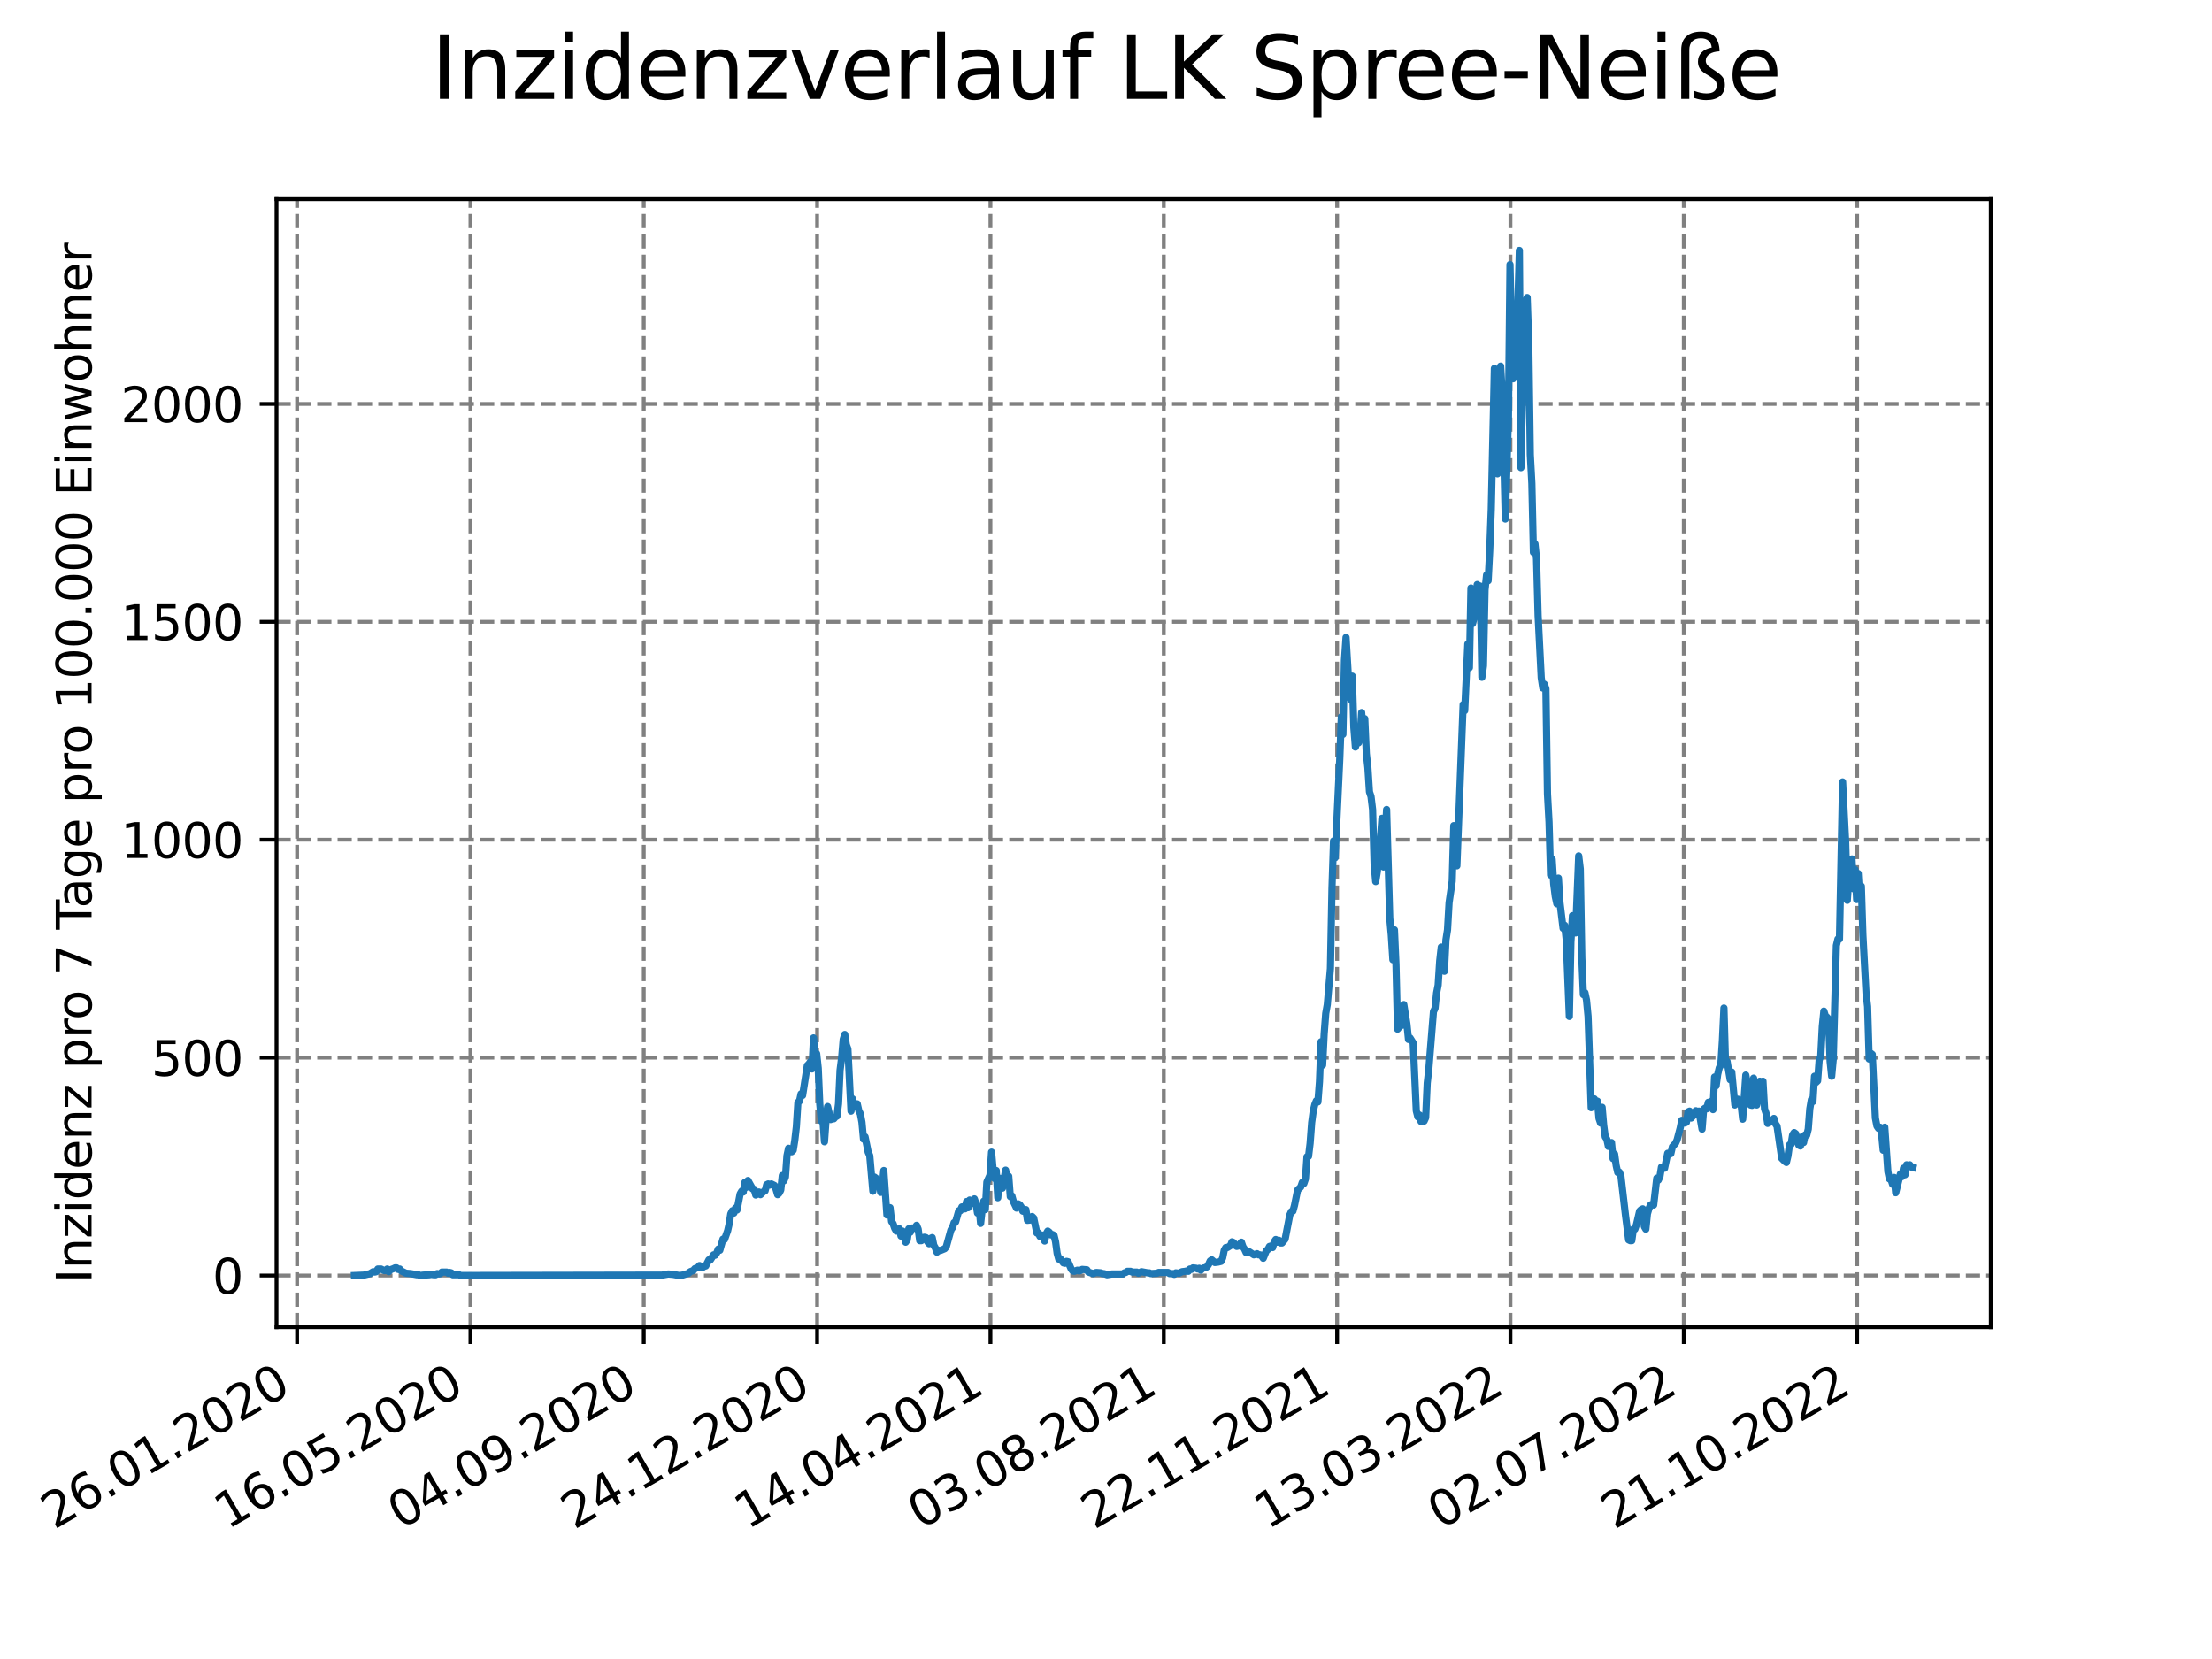 <?xml version="1.0" encoding="utf-8" standalone="no"?>
<!DOCTYPE svg PUBLIC "-//W3C//DTD SVG 1.1//EN"
  "http://www.w3.org/Graphics/SVG/1.1/DTD/svg11.dtd">
<svg xmlns:xlink="http://www.w3.org/1999/xlink" width="460.8pt" height="345.6pt" viewBox="0 0 460.8 345.6" xmlns="http://www.w3.org/2000/svg" version="1.1">
 <defs>
  <style type="text/css">*{stroke-linejoin: round; stroke-linecap: butt}</style>
 </defs>
 <g id="figure_1">
  <g id="patch_1">
   <path d="M 0 345.6 
L 460.8 345.6 
L 460.8 0 
L 0 0 
z
" style="fill: #ffffff"/>
  </g>
  <g id="axes_1">
   <g id="patch_2">
    <path d="M 57.6 276.48 
L 414.72 276.48 
L 414.72 41.472 
L 57.6 41.472 
z
" style="fill: #ffffff"/>
   </g>
   <g id="matplotlib.axis_1">
    <g id="xtick_1">
     <g id="line2d_1">
      <path d="M 61.891 276.48 
L 61.891 41.472 
" clip-path="url(#p3d3ff6c752)" style="fill: none; stroke-dasharray: 2.96,1.28; stroke-dashoffset: 0; stroke: #808080; stroke-width: 0.8"/>
     </g>
     <g id="line2d_2">
      <defs>
       <path id="m576cde1f2c" d="M 0 0 
L 0 3.5 
" style="stroke: #000000; stroke-width: 0.8"/>
      </defs>
      <g>
       <use xlink:href="#m576cde1f2c" x="61.891" y="276.48" style="stroke: #000000; stroke-width: 0.8"/>
      </g>
     </g>
     <g id="text_1">
      <!-- 26.01.2020 -->
      <g transform="translate(11.266 318.689) rotate(-30) scale(0.1 -0.1)">
       <defs>
        <path id="DejaVuSans-32" d="M 1228 531 
L 3431 531 
L 3431 0 
L 469 0 
L 469 531 
Q 828 903 1448 1529 
Q 2069 2156 2228 2338 
Q 2531 2678 2651 2914 
Q 2772 3150 2772 3378 
Q 2772 3750 2511 3984 
Q 2250 4219 1831 4219 
Q 1534 4219 1204 4116 
Q 875 4013 500 3803 
L 500 4441 
Q 881 4594 1212 4672 
Q 1544 4750 1819 4750 
Q 2544 4750 2975 4387 
Q 3406 4025 3406 3419 
Q 3406 3131 3298 2873 
Q 3191 2616 2906 2266 
Q 2828 2175 2409 1742 
Q 1991 1309 1228 531 
z
" transform="scale(0.016)"/>
        <path id="DejaVuSans-36" d="M 2113 2584 
Q 1688 2584 1439 2293 
Q 1191 2003 1191 1497 
Q 1191 994 1439 701 
Q 1688 409 2113 409 
Q 2538 409 2786 701 
Q 3034 994 3034 1497 
Q 3034 2003 2786 2293 
Q 2538 2584 2113 2584 
z
M 3366 4563 
L 3366 3988 
Q 3128 4100 2886 4159 
Q 2644 4219 2406 4219 
Q 1781 4219 1451 3797 
Q 1122 3375 1075 2522 
Q 1259 2794 1537 2939 
Q 1816 3084 2150 3084 
Q 2853 3084 3261 2657 
Q 3669 2231 3669 1497 
Q 3669 778 3244 343 
Q 2819 -91 2113 -91 
Q 1303 -91 875 529 
Q 447 1150 447 2328 
Q 447 3434 972 4092 
Q 1497 4750 2381 4750 
Q 2619 4750 2861 4703 
Q 3103 4656 3366 4563 
z
" transform="scale(0.016)"/>
        <path id="DejaVuSans-2e" d="M 684 794 
L 1344 794 
L 1344 0 
L 684 0 
L 684 794 
z
" transform="scale(0.016)"/>
        <path id="DejaVuSans-30" d="M 2034 4250 
Q 1547 4250 1301 3770 
Q 1056 3291 1056 2328 
Q 1056 1369 1301 889 
Q 1547 409 2034 409 
Q 2525 409 2770 889 
Q 3016 1369 3016 2328 
Q 3016 3291 2770 3770 
Q 2525 4250 2034 4250 
z
M 2034 4750 
Q 2819 4750 3233 4129 
Q 3647 3509 3647 2328 
Q 3647 1150 3233 529 
Q 2819 -91 2034 -91 
Q 1250 -91 836 529 
Q 422 1150 422 2328 
Q 422 3509 836 4129 
Q 1250 4750 2034 4750 
z
" transform="scale(0.016)"/>
        <path id="DejaVuSans-31" d="M 794 531 
L 1825 531 
L 1825 4091 
L 703 3866 
L 703 4441 
L 1819 4666 
L 2450 4666 
L 2450 531 
L 3481 531 
L 3481 0 
L 794 0 
L 794 531 
z
" transform="scale(0.016)"/>
       </defs>
       <use xlink:href="#DejaVuSans-32"/>
       <use xlink:href="#DejaVuSans-36" x="63.623"/>
       <use xlink:href="#DejaVuSans-2e" x="127.246"/>
       <use xlink:href="#DejaVuSans-30" x="159.033"/>
       <use xlink:href="#DejaVuSans-31" x="222.656"/>
       <use xlink:href="#DejaVuSans-2e" x="286.279"/>
       <use xlink:href="#DejaVuSans-32" x="318.066"/>
       <use xlink:href="#DejaVuSans-30" x="381.689"/>
       <use xlink:href="#DejaVuSans-32" x="445.312"/>
       <use xlink:href="#DejaVuSans-30" x="508.936"/>
      </g>
     </g>
    </g>
    <g id="xtick_2">
     <g id="line2d_3">
      <path d="M 98 276.48 
L 98 41.472 
" clip-path="url(#p3d3ff6c752)" style="fill: none; stroke-dasharray: 2.96,1.28; stroke-dashoffset: 0; stroke: #808080; stroke-width: 0.8"/>
     </g>
     <g id="line2d_4">
      <g>
       <use xlink:href="#m576cde1f2c" x="98" y="276.48" style="stroke: #000000; stroke-width: 0.8"/>
      </g>
     </g>
     <g id="text_2">
      <!-- 16.05.2020 -->
      <g transform="translate(47.375 318.689) rotate(-30) scale(0.1 -0.1)">
       <defs>
        <path id="DejaVuSans-35" d="M 691 4666 
L 3169 4666 
L 3169 4134 
L 1269 4134 
L 1269 2991 
Q 1406 3038 1543 3061 
Q 1681 3084 1819 3084 
Q 2600 3084 3056 2656 
Q 3513 2228 3513 1497 
Q 3513 744 3044 326 
Q 2575 -91 1722 -91 
Q 1428 -91 1123 -41 
Q 819 9 494 109 
L 494 744 
Q 775 591 1075 516 
Q 1375 441 1709 441 
Q 2250 441 2565 725 
Q 2881 1009 2881 1497 
Q 2881 1984 2565 2268 
Q 2250 2553 1709 2553 
Q 1456 2553 1204 2497 
Q 953 2441 691 2322 
L 691 4666 
z
" transform="scale(0.016)"/>
       </defs>
       <use xlink:href="#DejaVuSans-31"/>
       <use xlink:href="#DejaVuSans-36" x="63.623"/>
       <use xlink:href="#DejaVuSans-2e" x="127.246"/>
       <use xlink:href="#DejaVuSans-30" x="159.033"/>
       <use xlink:href="#DejaVuSans-35" x="222.656"/>
       <use xlink:href="#DejaVuSans-2e" x="286.279"/>
       <use xlink:href="#DejaVuSans-32" x="318.066"/>
       <use xlink:href="#DejaVuSans-30" x="381.689"/>
       <use xlink:href="#DejaVuSans-32" x="445.312"/>
       <use xlink:href="#DejaVuSans-30" x="508.936"/>
      </g>
     </g>
    </g>
    <g id="xtick_3">
     <g id="line2d_5">
      <path d="M 134.109 276.48 
L 134.109 41.472 
" clip-path="url(#p3d3ff6c752)" style="fill: none; stroke-dasharray: 2.96,1.28; stroke-dashoffset: 0; stroke: #808080; stroke-width: 0.8"/>
     </g>
     <g id="line2d_6">
      <g>
       <use xlink:href="#m576cde1f2c" x="134.109" y="276.48" style="stroke: #000000; stroke-width: 0.8"/>
      </g>
     </g>
     <g id="text_3">
      <!-- 04.09.2020 -->
      <g transform="translate(83.484 318.689) rotate(-30) scale(0.1 -0.1)">
       <defs>
        <path id="DejaVuSans-34" d="M 2419 4116 
L 825 1625 
L 2419 1625 
L 2419 4116 
z
M 2253 4666 
L 3047 4666 
L 3047 1625 
L 3713 1625 
L 3713 1100 
L 3047 1100 
L 3047 0 
L 2419 0 
L 2419 1100 
L 313 1100 
L 313 1709 
L 2253 4666 
z
" transform="scale(0.016)"/>
        <path id="DejaVuSans-39" d="M 703 97 
L 703 672 
Q 941 559 1184 500 
Q 1428 441 1663 441 
Q 2288 441 2617 861 
Q 2947 1281 2994 2138 
Q 2813 1869 2534 1725 
Q 2256 1581 1919 1581 
Q 1219 1581 811 2004 
Q 403 2428 403 3163 
Q 403 3881 828 4315 
Q 1253 4750 1959 4750 
Q 2769 4750 3195 4129 
Q 3622 3509 3622 2328 
Q 3622 1225 3098 567 
Q 2575 -91 1691 -91 
Q 1453 -91 1209 -44 
Q 966 3 703 97 
z
M 1959 2075 
Q 2384 2075 2632 2365 
Q 2881 2656 2881 3163 
Q 2881 3666 2632 3958 
Q 2384 4250 1959 4250 
Q 1534 4250 1286 3958 
Q 1038 3666 1038 3163 
Q 1038 2656 1286 2365 
Q 1534 2075 1959 2075 
z
" transform="scale(0.016)"/>
       </defs>
       <use xlink:href="#DejaVuSans-30"/>
       <use xlink:href="#DejaVuSans-34" x="63.623"/>
       <use xlink:href="#DejaVuSans-2e" x="127.246"/>
       <use xlink:href="#DejaVuSans-30" x="159.033"/>
       <use xlink:href="#DejaVuSans-39" x="222.656"/>
       <use xlink:href="#DejaVuSans-2e" x="286.279"/>
       <use xlink:href="#DejaVuSans-32" x="318.066"/>
       <use xlink:href="#DejaVuSans-30" x="381.689"/>
       <use xlink:href="#DejaVuSans-32" x="445.312"/>
       <use xlink:href="#DejaVuSans-30" x="508.936"/>
      </g>
     </g>
    </g>
    <g id="xtick_4">
     <g id="line2d_7">
      <path d="M 170.218 276.48 
L 170.218 41.472 
" clip-path="url(#p3d3ff6c752)" style="fill: none; stroke-dasharray: 2.96,1.28; stroke-dashoffset: 0; stroke: #808080; stroke-width: 0.8"/>
     </g>
     <g id="line2d_8">
      <g>
       <use xlink:href="#m576cde1f2c" x="170.218" y="276.48" style="stroke: #000000; stroke-width: 0.8"/>
      </g>
     </g>
     <g id="text_4">
      <!-- 24.12.2020 -->
      <g transform="translate(119.593 318.689) rotate(-30) scale(0.1 -0.1)">
       <use xlink:href="#DejaVuSans-32"/>
       <use xlink:href="#DejaVuSans-34" x="63.623"/>
       <use xlink:href="#DejaVuSans-2e" x="127.246"/>
       <use xlink:href="#DejaVuSans-31" x="159.033"/>
       <use xlink:href="#DejaVuSans-32" x="222.656"/>
       <use xlink:href="#DejaVuSans-2e" x="286.279"/>
       <use xlink:href="#DejaVuSans-32" x="318.066"/>
       <use xlink:href="#DejaVuSans-30" x="381.689"/>
       <use xlink:href="#DejaVuSans-32" x="445.312"/>
       <use xlink:href="#DejaVuSans-30" x="508.936"/>
      </g>
     </g>
    </g>
    <g id="xtick_5">
     <g id="line2d_9">
      <path d="M 206.327 276.48 
L 206.327 41.472 
" clip-path="url(#p3d3ff6c752)" style="fill: none; stroke-dasharray: 2.96,1.28; stroke-dashoffset: 0; stroke: #808080; stroke-width: 0.8"/>
     </g>
     <g id="line2d_10">
      <g>
       <use xlink:href="#m576cde1f2c" x="206.327" y="276.48" style="stroke: #000000; stroke-width: 0.8"/>
      </g>
     </g>
     <g id="text_5">
      <!-- 14.04.2021 -->
      <g transform="translate(155.702 318.689) rotate(-30) scale(0.1 -0.1)">
       <use xlink:href="#DejaVuSans-31"/>
       <use xlink:href="#DejaVuSans-34" x="63.623"/>
       <use xlink:href="#DejaVuSans-2e" x="127.246"/>
       <use xlink:href="#DejaVuSans-30" x="159.033"/>
       <use xlink:href="#DejaVuSans-34" x="222.656"/>
       <use xlink:href="#DejaVuSans-2e" x="286.279"/>
       <use xlink:href="#DejaVuSans-32" x="318.066"/>
       <use xlink:href="#DejaVuSans-30" x="381.689"/>
       <use xlink:href="#DejaVuSans-32" x="445.312"/>
       <use xlink:href="#DejaVuSans-31" x="508.936"/>
      </g>
     </g>
    </g>
    <g id="xtick_6">
     <g id="line2d_11">
      <path d="M 242.436 276.48 
L 242.436 41.472 
" clip-path="url(#p3d3ff6c752)" style="fill: none; stroke-dasharray: 2.96,1.28; stroke-dashoffset: 0; stroke: #808080; stroke-width: 0.8"/>
     </g>
     <g id="line2d_12">
      <g>
       <use xlink:href="#m576cde1f2c" x="242.436" y="276.48" style="stroke: #000000; stroke-width: 0.8"/>
      </g>
     </g>
     <g id="text_6">
      <!-- 03.08.2021 -->
      <g transform="translate(191.81 318.689) rotate(-30) scale(0.1 -0.1)">
       <defs>
        <path id="DejaVuSans-33" d="M 2597 2516 
Q 3050 2419 3304 2112 
Q 3559 1806 3559 1356 
Q 3559 666 3084 287 
Q 2609 -91 1734 -91 
Q 1441 -91 1130 -33 
Q 819 25 488 141 
L 488 750 
Q 750 597 1062 519 
Q 1375 441 1716 441 
Q 2309 441 2620 675 
Q 2931 909 2931 1356 
Q 2931 1769 2642 2001 
Q 2353 2234 1838 2234 
L 1294 2234 
L 1294 2753 
L 1863 2753 
Q 2328 2753 2575 2939 
Q 2822 3125 2822 3475 
Q 2822 3834 2567 4026 
Q 2313 4219 1838 4219 
Q 1578 4219 1281 4162 
Q 984 4106 628 3988 
L 628 4550 
Q 988 4650 1302 4700 
Q 1616 4750 1894 4750 
Q 2613 4750 3031 4423 
Q 3450 4097 3450 3541 
Q 3450 3153 3228 2886 
Q 3006 2619 2597 2516 
z
" transform="scale(0.016)"/>
        <path id="DejaVuSans-38" d="M 2034 2216 
Q 1584 2216 1326 1975 
Q 1069 1734 1069 1313 
Q 1069 891 1326 650 
Q 1584 409 2034 409 
Q 2484 409 2743 651 
Q 3003 894 3003 1313 
Q 3003 1734 2745 1975 
Q 2488 2216 2034 2216 
z
M 1403 2484 
Q 997 2584 770 2862 
Q 544 3141 544 3541 
Q 544 4100 942 4425 
Q 1341 4750 2034 4750 
Q 2731 4750 3128 4425 
Q 3525 4100 3525 3541 
Q 3525 3141 3298 2862 
Q 3072 2584 2669 2484 
Q 3125 2378 3379 2068 
Q 3634 1759 3634 1313 
Q 3634 634 3220 271 
Q 2806 -91 2034 -91 
Q 1263 -91 848 271 
Q 434 634 434 1313 
Q 434 1759 690 2068 
Q 947 2378 1403 2484 
z
M 1172 3481 
Q 1172 3119 1398 2916 
Q 1625 2713 2034 2713 
Q 2441 2713 2670 2916 
Q 2900 3119 2900 3481 
Q 2900 3844 2670 4047 
Q 2441 4250 2034 4250 
Q 1625 4250 1398 4047 
Q 1172 3844 1172 3481 
z
" transform="scale(0.016)"/>
       </defs>
       <use xlink:href="#DejaVuSans-30"/>
       <use xlink:href="#DejaVuSans-33" x="63.623"/>
       <use xlink:href="#DejaVuSans-2e" x="127.246"/>
       <use xlink:href="#DejaVuSans-30" x="159.033"/>
       <use xlink:href="#DejaVuSans-38" x="222.656"/>
       <use xlink:href="#DejaVuSans-2e" x="286.279"/>
       <use xlink:href="#DejaVuSans-32" x="318.066"/>
       <use xlink:href="#DejaVuSans-30" x="381.689"/>
       <use xlink:href="#DejaVuSans-32" x="445.312"/>
       <use xlink:href="#DejaVuSans-31" x="508.936"/>
      </g>
     </g>
    </g>
    <g id="xtick_7">
     <g id="line2d_13">
      <path d="M 278.545 276.48 
L 278.545 41.472 
" clip-path="url(#p3d3ff6c752)" style="fill: none; stroke-dasharray: 2.96,1.28; stroke-dashoffset: 0; stroke: #808080; stroke-width: 0.8"/>
     </g>
     <g id="line2d_14">
      <g>
       <use xlink:href="#m576cde1f2c" x="278.545" y="276.48" style="stroke: #000000; stroke-width: 0.8"/>
      </g>
     </g>
     <g id="text_7">
      <!-- 22.11.2021 -->
      <g transform="translate(227.919 318.689) rotate(-30) scale(0.1 -0.1)">
       <use xlink:href="#DejaVuSans-32"/>
       <use xlink:href="#DejaVuSans-32" x="63.623"/>
       <use xlink:href="#DejaVuSans-2e" x="127.246"/>
       <use xlink:href="#DejaVuSans-31" x="159.033"/>
       <use xlink:href="#DejaVuSans-31" x="222.656"/>
       <use xlink:href="#DejaVuSans-2e" x="286.279"/>
       <use xlink:href="#DejaVuSans-32" x="318.066"/>
       <use xlink:href="#DejaVuSans-30" x="381.689"/>
       <use xlink:href="#DejaVuSans-32" x="445.312"/>
       <use xlink:href="#DejaVuSans-31" x="508.936"/>
      </g>
     </g>
    </g>
    <g id="xtick_8">
     <g id="line2d_15">
      <path d="M 314.653 276.48 
L 314.653 41.472 
" clip-path="url(#p3d3ff6c752)" style="fill: none; stroke-dasharray: 2.96,1.28; stroke-dashoffset: 0; stroke: #808080; stroke-width: 0.8"/>
     </g>
     <g id="line2d_16">
      <g>
       <use xlink:href="#m576cde1f2c" x="314.653" y="276.48" style="stroke: #000000; stroke-width: 0.8"/>
      </g>
     </g>
     <g id="text_8">
      <!-- 13.03.2022 -->
      <g transform="translate(264.028 318.689) rotate(-30) scale(0.1 -0.1)">
       <use xlink:href="#DejaVuSans-31"/>
       <use xlink:href="#DejaVuSans-33" x="63.623"/>
       <use xlink:href="#DejaVuSans-2e" x="127.246"/>
       <use xlink:href="#DejaVuSans-30" x="159.033"/>
       <use xlink:href="#DejaVuSans-33" x="222.656"/>
       <use xlink:href="#DejaVuSans-2e" x="286.279"/>
       <use xlink:href="#DejaVuSans-32" x="318.066"/>
       <use xlink:href="#DejaVuSans-30" x="381.689"/>
       <use xlink:href="#DejaVuSans-32" x="445.312"/>
       <use xlink:href="#DejaVuSans-32" x="508.936"/>
      </g>
     </g>
    </g>
    <g id="xtick_9">
     <g id="line2d_17">
      <path d="M 350.762 276.48 
L 350.762 41.472 
" clip-path="url(#p3d3ff6c752)" style="fill: none; stroke-dasharray: 2.96,1.28; stroke-dashoffset: 0; stroke: #808080; stroke-width: 0.8"/>
     </g>
     <g id="line2d_18">
      <g>
       <use xlink:href="#m576cde1f2c" x="350.762" y="276.48" style="stroke: #000000; stroke-width: 0.8"/>
      </g>
     </g>
     <g id="text_9">
      <!-- 02.07.2022 -->
      <g transform="translate(300.137 318.689) rotate(-30) scale(0.1 -0.1)">
       <defs>
        <path id="DejaVuSans-37" d="M 525 4666 
L 3525 4666 
L 3525 4397 
L 1831 0 
L 1172 0 
L 2766 4134 
L 525 4134 
L 525 4666 
z
" transform="scale(0.016)"/>
       </defs>
       <use xlink:href="#DejaVuSans-30"/>
       <use xlink:href="#DejaVuSans-32" x="63.623"/>
       <use xlink:href="#DejaVuSans-2e" x="127.246"/>
       <use xlink:href="#DejaVuSans-30" x="159.033"/>
       <use xlink:href="#DejaVuSans-37" x="222.656"/>
       <use xlink:href="#DejaVuSans-2e" x="286.279"/>
       <use xlink:href="#DejaVuSans-32" x="318.066"/>
       <use xlink:href="#DejaVuSans-30" x="381.689"/>
       <use xlink:href="#DejaVuSans-32" x="445.312"/>
       <use xlink:href="#DejaVuSans-32" x="508.936"/>
      </g>
     </g>
    </g>
    <g id="xtick_10">
     <g id="line2d_19">
      <path d="M 386.871 276.48 
L 386.871 41.472 
" clip-path="url(#p3d3ff6c752)" style="fill: none; stroke-dasharray: 2.96,1.28; stroke-dashoffset: 0; stroke: #808080; stroke-width: 0.8"/>
     </g>
     <g id="line2d_20">
      <g>
       <use xlink:href="#m576cde1f2c" x="386.871" y="276.48" style="stroke: #000000; stroke-width: 0.8"/>
      </g>
     </g>
     <g id="text_10">
      <!-- 21.10.2022 -->
      <g transform="translate(336.246 318.689) rotate(-30) scale(0.1 -0.1)">
       <use xlink:href="#DejaVuSans-32"/>
       <use xlink:href="#DejaVuSans-31" x="63.623"/>
       <use xlink:href="#DejaVuSans-2e" x="127.246"/>
       <use xlink:href="#DejaVuSans-31" x="159.033"/>
       <use xlink:href="#DejaVuSans-30" x="222.656"/>
       <use xlink:href="#DejaVuSans-2e" x="286.279"/>
       <use xlink:href="#DejaVuSans-32" x="318.066"/>
       <use xlink:href="#DejaVuSans-30" x="381.689"/>
       <use xlink:href="#DejaVuSans-32" x="445.312"/>
       <use xlink:href="#DejaVuSans-32" x="508.936"/>
      </g>
     </g>
    </g>
   </g>
   <g id="matplotlib.axis_2">
    <g id="ytick_1">
     <g id="line2d_21">
      <path d="M 57.6 265.718 
L 414.72 265.718 
" clip-path="url(#p3d3ff6c752)" style="fill: none; stroke-dasharray: 2.96,1.28; stroke-dashoffset: 0; stroke: #808080; stroke-width: 0.8"/>
     </g>
     <g id="line2d_22">
      <defs>
       <path id="m6dbea23faa" d="M 0 0 
L -3.5 0 
" style="stroke: #000000; stroke-width: 0.8"/>
      </defs>
      <g>
       <use xlink:href="#m6dbea23faa" x="57.6" y="265.718" style="stroke: #000000; stroke-width: 0.8"/>
      </g>
     </g>
     <g id="text_11">
      <!-- 0 -->
      <g transform="translate(44.237 269.517) scale(0.1 -0.1)">
       <use xlink:href="#DejaVuSans-30"/>
      </g>
     </g>
    </g>
    <g id="ytick_2">
     <g id="line2d_23">
      <path d="M 57.6 220.323 
L 414.72 220.323 
" clip-path="url(#p3d3ff6c752)" style="fill: none; stroke-dasharray: 2.96,1.28; stroke-dashoffset: 0; stroke: #808080; stroke-width: 0.8"/>
     </g>
     <g id="line2d_24">
      <g>
       <use xlink:href="#m6dbea23faa" x="57.6" y="220.323" style="stroke: #000000; stroke-width: 0.8"/>
      </g>
     </g>
     <g id="text_12">
      <!-- 500 -->
      <g transform="translate(31.512 224.122) scale(0.1 -0.1)">
       <use xlink:href="#DejaVuSans-35"/>
       <use xlink:href="#DejaVuSans-30" x="63.623"/>
       <use xlink:href="#DejaVuSans-30" x="127.246"/>
      </g>
     </g>
    </g>
    <g id="ytick_3">
     <g id="line2d_25">
      <path d="M 57.6 174.927 
L 414.72 174.927 
" clip-path="url(#p3d3ff6c752)" style="fill: none; stroke-dasharray: 2.96,1.28; stroke-dashoffset: 0; stroke: #808080; stroke-width: 0.8"/>
     </g>
     <g id="line2d_26">
      <g>
       <use xlink:href="#m6dbea23faa" x="57.6" y="174.927" style="stroke: #000000; stroke-width: 0.8"/>
      </g>
     </g>
     <g id="text_13">
      <!-- 1000 -->
      <g transform="translate(25.15 178.727) scale(0.1 -0.1)">
       <use xlink:href="#DejaVuSans-31"/>
       <use xlink:href="#DejaVuSans-30" x="63.623"/>
       <use xlink:href="#DejaVuSans-30" x="127.246"/>
       <use xlink:href="#DejaVuSans-30" x="190.869"/>
      </g>
     </g>
    </g>
    <g id="ytick_4">
     <g id="line2d_27">
      <path d="M 57.6 129.532 
L 414.72 129.532 
" clip-path="url(#p3d3ff6c752)" style="fill: none; stroke-dasharray: 2.96,1.28; stroke-dashoffset: 0; stroke: #808080; stroke-width: 0.8"/>
     </g>
     <g id="line2d_28">
      <g>
       <use xlink:href="#m6dbea23faa" x="57.6" y="129.532" style="stroke: #000000; stroke-width: 0.8"/>
      </g>
     </g>
     <g id="text_14">
      <!-- 1500 -->
      <g transform="translate(25.15 133.331) scale(0.1 -0.1)">
       <use xlink:href="#DejaVuSans-31"/>
       <use xlink:href="#DejaVuSans-35" x="63.623"/>
       <use xlink:href="#DejaVuSans-30" x="127.246"/>
       <use xlink:href="#DejaVuSans-30" x="190.869"/>
      </g>
     </g>
    </g>
    <g id="ytick_5">
     <g id="line2d_29">
      <path d="M 57.6 84.137 
L 414.72 84.137 
" clip-path="url(#p3d3ff6c752)" style="fill: none; stroke-dasharray: 2.96,1.28; stroke-dashoffset: 0; stroke: #808080; stroke-width: 0.8"/>
     </g>
     <g id="line2d_30">
      <g>
       <use xlink:href="#m6dbea23faa" x="57.6" y="84.137" style="stroke: #000000; stroke-width: 0.8"/>
      </g>
     </g>
     <g id="text_15">
      <!-- 2000 -->
      <g transform="translate(25.15 87.936) scale(0.1 -0.1)">
       <use xlink:href="#DejaVuSans-32"/>
       <use xlink:href="#DejaVuSans-30" x="63.623"/>
       <use xlink:href="#DejaVuSans-30" x="127.246"/>
       <use xlink:href="#DejaVuSans-30" x="190.869"/>
      </g>
     </g>
    </g>
    <g id="text_16">
     <!-- Inzidenz pro 7 Tage pro 100.000 Einwohner -->
     <g transform="translate(19.07 267.301) rotate(-90) scale(0.1 -0.1)">
      <defs>
       <path id="DejaVuSans-49" d="M 628 4666 
L 1259 4666 
L 1259 0 
L 628 0 
L 628 4666 
z
" transform="scale(0.016)"/>
       <path id="DejaVuSans-6e" d="M 3513 2113 
L 3513 0 
L 2938 0 
L 2938 2094 
Q 2938 2591 2744 2837 
Q 2550 3084 2163 3084 
Q 1697 3084 1428 2787 
Q 1159 2491 1159 1978 
L 1159 0 
L 581 0 
L 581 3500 
L 1159 3500 
L 1159 2956 
Q 1366 3272 1645 3428 
Q 1925 3584 2291 3584 
Q 2894 3584 3203 3211 
Q 3513 2838 3513 2113 
z
" transform="scale(0.016)"/>
       <path id="DejaVuSans-7a" d="M 353 3500 
L 3084 3500 
L 3084 2975 
L 922 459 
L 3084 459 
L 3084 0 
L 275 0 
L 275 525 
L 2438 3041 
L 353 3041 
L 353 3500 
z
" transform="scale(0.016)"/>
       <path id="DejaVuSans-69" d="M 603 3500 
L 1178 3500 
L 1178 0 
L 603 0 
L 603 3500 
z
M 603 4863 
L 1178 4863 
L 1178 4134 
L 603 4134 
L 603 4863 
z
" transform="scale(0.016)"/>
       <path id="DejaVuSans-64" d="M 2906 2969 
L 2906 4863 
L 3481 4863 
L 3481 0 
L 2906 0 
L 2906 525 
Q 2725 213 2448 61 
Q 2172 -91 1784 -91 
Q 1150 -91 751 415 
Q 353 922 353 1747 
Q 353 2572 751 3078 
Q 1150 3584 1784 3584 
Q 2172 3584 2448 3432 
Q 2725 3281 2906 2969 
z
M 947 1747 
Q 947 1113 1208 752 
Q 1469 391 1925 391 
Q 2381 391 2643 752 
Q 2906 1113 2906 1747 
Q 2906 2381 2643 2742 
Q 2381 3103 1925 3103 
Q 1469 3103 1208 2742 
Q 947 2381 947 1747 
z
" transform="scale(0.016)"/>
       <path id="DejaVuSans-65" d="M 3597 1894 
L 3597 1613 
L 953 1613 
Q 991 1019 1311 708 
Q 1631 397 2203 397 
Q 2534 397 2845 478 
Q 3156 559 3463 722 
L 3463 178 
Q 3153 47 2828 -22 
Q 2503 -91 2169 -91 
Q 1331 -91 842 396 
Q 353 884 353 1716 
Q 353 2575 817 3079 
Q 1281 3584 2069 3584 
Q 2775 3584 3186 3129 
Q 3597 2675 3597 1894 
z
M 3022 2063 
Q 3016 2534 2758 2815 
Q 2500 3097 2075 3097 
Q 1594 3097 1305 2825 
Q 1016 2553 972 2059 
L 3022 2063 
z
" transform="scale(0.016)"/>
       <path id="DejaVuSans-20" transform="scale(0.016)"/>
       <path id="DejaVuSans-70" d="M 1159 525 
L 1159 -1331 
L 581 -1331 
L 581 3500 
L 1159 3500 
L 1159 2969 
Q 1341 3281 1617 3432 
Q 1894 3584 2278 3584 
Q 2916 3584 3314 3078 
Q 3713 2572 3713 1747 
Q 3713 922 3314 415 
Q 2916 -91 2278 -91 
Q 1894 -91 1617 61 
Q 1341 213 1159 525 
z
M 3116 1747 
Q 3116 2381 2855 2742 
Q 2594 3103 2138 3103 
Q 1681 3103 1420 2742 
Q 1159 2381 1159 1747 
Q 1159 1113 1420 752 
Q 1681 391 2138 391 
Q 2594 391 2855 752 
Q 3116 1113 3116 1747 
z
" transform="scale(0.016)"/>
       <path id="DejaVuSans-72" d="M 2631 2963 
Q 2534 3019 2420 3045 
Q 2306 3072 2169 3072 
Q 1681 3072 1420 2755 
Q 1159 2438 1159 1844 
L 1159 0 
L 581 0 
L 581 3500 
L 1159 3500 
L 1159 2956 
Q 1341 3275 1631 3429 
Q 1922 3584 2338 3584 
Q 2397 3584 2469 3576 
Q 2541 3569 2628 3553 
L 2631 2963 
z
" transform="scale(0.016)"/>
       <path id="DejaVuSans-6f" d="M 1959 3097 
Q 1497 3097 1228 2736 
Q 959 2375 959 1747 
Q 959 1119 1226 758 
Q 1494 397 1959 397 
Q 2419 397 2687 759 
Q 2956 1122 2956 1747 
Q 2956 2369 2687 2733 
Q 2419 3097 1959 3097 
z
M 1959 3584 
Q 2709 3584 3137 3096 
Q 3566 2609 3566 1747 
Q 3566 888 3137 398 
Q 2709 -91 1959 -91 
Q 1206 -91 779 398 
Q 353 888 353 1747 
Q 353 2609 779 3096 
Q 1206 3584 1959 3584 
z
" transform="scale(0.016)"/>
       <path id="DejaVuSans-54" d="M -19 4666 
L 3928 4666 
L 3928 4134 
L 2272 4134 
L 2272 0 
L 1638 0 
L 1638 4134 
L -19 4134 
L -19 4666 
z
" transform="scale(0.016)"/>
       <path id="DejaVuSans-61" d="M 2194 1759 
Q 1497 1759 1228 1600 
Q 959 1441 959 1056 
Q 959 750 1161 570 
Q 1363 391 1709 391 
Q 2188 391 2477 730 
Q 2766 1069 2766 1631 
L 2766 1759 
L 2194 1759 
z
M 3341 1997 
L 3341 0 
L 2766 0 
L 2766 531 
Q 2569 213 2275 61 
Q 1981 -91 1556 -91 
Q 1019 -91 701 211 
Q 384 513 384 1019 
Q 384 1609 779 1909 
Q 1175 2209 1959 2209 
L 2766 2209 
L 2766 2266 
Q 2766 2663 2505 2880 
Q 2244 3097 1772 3097 
Q 1472 3097 1187 3025 
Q 903 2953 641 2809 
L 641 3341 
Q 956 3463 1253 3523 
Q 1550 3584 1831 3584 
Q 2591 3584 2966 3190 
Q 3341 2797 3341 1997 
z
" transform="scale(0.016)"/>
       <path id="DejaVuSans-67" d="M 2906 1791 
Q 2906 2416 2648 2759 
Q 2391 3103 1925 3103 
Q 1463 3103 1205 2759 
Q 947 2416 947 1791 
Q 947 1169 1205 825 
Q 1463 481 1925 481 
Q 2391 481 2648 825 
Q 2906 1169 2906 1791 
z
M 3481 434 
Q 3481 -459 3084 -895 
Q 2688 -1331 1869 -1331 
Q 1566 -1331 1297 -1286 
Q 1028 -1241 775 -1147 
L 775 -588 
Q 1028 -725 1275 -790 
Q 1522 -856 1778 -856 
Q 2344 -856 2625 -561 
Q 2906 -266 2906 331 
L 2906 616 
Q 2728 306 2450 153 
Q 2172 0 1784 0 
Q 1141 0 747 490 
Q 353 981 353 1791 
Q 353 2603 747 3093 
Q 1141 3584 1784 3584 
Q 2172 3584 2450 3431 
Q 2728 3278 2906 2969 
L 2906 3500 
L 3481 3500 
L 3481 434 
z
" transform="scale(0.016)"/>
       <path id="DejaVuSans-45" d="M 628 4666 
L 3578 4666 
L 3578 4134 
L 1259 4134 
L 1259 2753 
L 3481 2753 
L 3481 2222 
L 1259 2222 
L 1259 531 
L 3634 531 
L 3634 0 
L 628 0 
L 628 4666 
z
" transform="scale(0.016)"/>
       <path id="DejaVuSans-77" d="M 269 3500 
L 844 3500 
L 1563 769 
L 2278 3500 
L 2956 3500 
L 3675 769 
L 4391 3500 
L 4966 3500 
L 4050 0 
L 3372 0 
L 2619 2869 
L 1863 0 
L 1184 0 
L 269 3500 
z
" transform="scale(0.016)"/>
       <path id="DejaVuSans-68" d="M 3513 2113 
L 3513 0 
L 2938 0 
L 2938 2094 
Q 2938 2591 2744 2837 
Q 2550 3084 2163 3084 
Q 1697 3084 1428 2787 
Q 1159 2491 1159 1978 
L 1159 0 
L 581 0 
L 581 4863 
L 1159 4863 
L 1159 2956 
Q 1366 3272 1645 3428 
Q 1925 3584 2291 3584 
Q 2894 3584 3203 3211 
Q 3513 2838 3513 2113 
z
" transform="scale(0.016)"/>
      </defs>
      <use xlink:href="#DejaVuSans-49"/>
      <use xlink:href="#DejaVuSans-6e" x="29.492"/>
      <use xlink:href="#DejaVuSans-7a" x="92.871"/>
      <use xlink:href="#DejaVuSans-69" x="145.361"/>
      <use xlink:href="#DejaVuSans-64" x="173.145"/>
      <use xlink:href="#DejaVuSans-65" x="236.621"/>
      <use xlink:href="#DejaVuSans-6e" x="298.145"/>
      <use xlink:href="#DejaVuSans-7a" x="361.523"/>
      <use xlink:href="#DejaVuSans-20" x="414.014"/>
      <use xlink:href="#DejaVuSans-70" x="445.801"/>
      <use xlink:href="#DejaVuSans-72" x="509.277"/>
      <use xlink:href="#DejaVuSans-6f" x="548.141"/>
      <use xlink:href="#DejaVuSans-20" x="609.322"/>
      <use xlink:href="#DejaVuSans-37" x="641.109"/>
      <use xlink:href="#DejaVuSans-20" x="704.732"/>
      <use xlink:href="#DejaVuSans-54" x="736.52"/>
      <use xlink:href="#DejaVuSans-61" x="781.104"/>
      <use xlink:href="#DejaVuSans-67" x="842.383"/>
      <use xlink:href="#DejaVuSans-65" x="905.859"/>
      <use xlink:href="#DejaVuSans-20" x="967.383"/>
      <use xlink:href="#DejaVuSans-70" x="999.17"/>
      <use xlink:href="#DejaVuSans-72" x="1062.646"/>
      <use xlink:href="#DejaVuSans-6f" x="1101.51"/>
      <use xlink:href="#DejaVuSans-20" x="1162.691"/>
      <use xlink:href="#DejaVuSans-31" x="1194.479"/>
      <use xlink:href="#DejaVuSans-30" x="1258.102"/>
      <use xlink:href="#DejaVuSans-30" x="1321.725"/>
      <use xlink:href="#DejaVuSans-2e" x="1385.348"/>
      <use xlink:href="#DejaVuSans-30" x="1417.135"/>
      <use xlink:href="#DejaVuSans-30" x="1480.758"/>
      <use xlink:href="#DejaVuSans-30" x="1544.381"/>
      <use xlink:href="#DejaVuSans-20" x="1608.004"/>
      <use xlink:href="#DejaVuSans-45" x="1639.791"/>
      <use xlink:href="#DejaVuSans-69" x="1702.975"/>
      <use xlink:href="#DejaVuSans-6e" x="1730.758"/>
      <use xlink:href="#DejaVuSans-77" x="1794.137"/>
      <use xlink:href="#DejaVuSans-6f" x="1875.924"/>
      <use xlink:href="#DejaVuSans-68" x="1937.105"/>
      <use xlink:href="#DejaVuSans-6e" x="2000.484"/>
      <use xlink:href="#DejaVuSans-65" x="2063.863"/>
      <use xlink:href="#DejaVuSans-72" x="2125.387"/>
     </g>
    </g>
   </g>
   <g id="line2d_31">
    <path d="M 73.833 265.718 
L 75.785 265.638 
L 77.086 265.319 
L 77.736 264.92 
L 78.062 264.999 
L 78.387 264.92 
L 78.712 264.361 
L 79.363 264.361 
L 80.014 264.68 
L 80.339 264.68 
L 80.664 264.361 
L 80.989 264.92 
L 81.315 264.52 
L 81.965 264.281 
L 82.291 264.121 
L 82.616 264.121 
L 82.941 264.441 
L 83.267 264.361 
L 83.592 264.76 
L 84.568 265.239 
L 85.544 265.319 
L 86.845 265.558 
L 87.17 265.558 
L 87.496 265.718 
L 88.146 265.638 
L 89.447 265.558 
L 89.773 265.478 
L 90.423 265.558 
L 90.749 265.558 
L 91.074 265.319 
L 91.399 265.399 
L 91.725 265.319 
L 92.05 264.999 
L 93.026 264.999 
L 93.351 265.239 
L 93.676 265.079 
L 94.002 265.159 
L 94.327 265.558 
L 95.628 265.558 
L 95.953 265.718 
L 137.918 265.638 
L 139.219 265.399 
L 140.195 265.478 
L 141.496 265.718 
L 142.147 265.638 
L 143.448 265.239 
L 143.773 264.92 
L 144.424 264.68 
L 144.749 264.281 
L 145.4 264.041 
L 145.725 263.642 
L 146.05 263.962 
L 146.376 264.041 
L 146.701 263.802 
L 147.026 263.722 
L 147.677 262.445 
L 148.002 262.445 
L 148.653 261.407 
L 148.978 261.487 
L 149.304 261.008 
L 149.629 260.209 
L 149.954 260.449 
L 150.605 258.133 
L 150.93 258.213 
L 151.581 256.377 
L 151.906 254.94 
L 152.231 252.864 
L 152.557 252.226 
L 152.882 252.705 
L 153.207 251.667 
L 153.532 252.066 
L 154.183 248.713 
L 154.508 248.154 
L 154.834 248.314 
L 155.159 246.318 
L 155.484 247.355 
L 155.81 245.918 
L 156.786 247.675 
L 157.111 247.755 
L 157.436 248.952 
L 157.761 248.713 
L 158.087 248.314 
L 158.412 248.872 
L 159.063 248.234 
L 159.388 248.074 
L 159.713 246.797 
L 160.039 246.637 
L 160.364 246.876 
L 160.689 246.637 
L 161.34 246.956 
L 161.665 247.755 
L 161.99 248.872 
L 162.316 248.553 
L 162.641 247.914 
L 162.966 244.881 
L 163.292 245.998 
L 163.617 245.2 
L 163.942 240.729 
L 164.268 239.212 
L 164.593 239.452 
L 164.918 239.931 
L 165.243 239.611 
L 165.569 237.536 
L 165.894 234.741 
L 166.219 229.632 
L 166.545 229.392 
L 166.87 227.875 
L 167.195 228.195 
L 168.171 221.967 
L 168.497 221.648 
L 168.822 221.169 
L 169.147 222.686 
L 169.472 216.219 
L 169.798 220.371 
L 170.123 219.492 
L 170.448 222.526 
L 170.774 230.031 
L 171.099 233.544 
L 171.424 233.384 
L 171.75 237.855 
L 172.075 233.304 
L 172.4 230.51 
L 173.051 233.224 
L 173.376 232.985 
L 173.701 233.065 
L 174.027 232.665 
L 174.352 232.506 
L 174.677 229.951 
L 175.003 222.925 
L 175.328 220.371 
L 175.653 216.538 
L 175.979 215.501 
L 176.304 217.656 
L 176.629 218.534 
L 177.28 231.468 
L 177.605 228.913 
L 177.93 230.27 
L 178.256 229.951 
L 178.581 229.951 
L 178.906 231.388 
L 179.232 232.027 
L 179.557 233.783 
L 179.882 237.296 
L 180.208 236.817 
L 180.858 240.01 
L 181.183 240.729 
L 181.834 248.154 
L 182.159 245.2 
L 182.485 245.439 
L 182.81 246.078 
L 183.135 246.238 
L 183.461 248.393 
L 183.786 246.956 
L 184.111 243.843 
L 184.762 253.104 
L 185.087 252.944 
L 185.412 251.587 
L 185.738 254.461 
L 186.063 254.94 
L 186.388 255.898 
L 186.714 256.457 
L 187.039 256.377 
L 187.364 255.978 
L 187.69 257.495 
L 188.015 256.457 
L 188.665 258.772 
L 188.991 258.293 
L 189.316 255.978 
L 189.641 256.696 
L 189.967 255.818 
L 190.292 255.898 
L 190.617 255.738 
L 190.943 255.259 
L 191.268 256.058 
L 191.593 258.453 
L 191.918 258.453 
L 192.244 257.974 
L 192.569 257.734 
L 192.894 257.814 
L 193.22 258.692 
L 193.545 259.092 
L 193.87 257.974 
L 194.196 257.814 
L 194.521 259.411 
L 194.846 259.97 
L 195.172 260.848 
L 195.497 260.449 
L 195.822 260.529 
L 196.798 260.129 
L 197.123 259.73 
L 198.099 256.217 
L 198.425 255.738 
L 198.75 254.7 
L 199.075 254.541 
L 199.726 252.226 
L 200.051 252.226 
L 200.376 251.427 
L 200.702 251.427 
L 201.027 251.826 
L 201.352 250.309 
L 201.678 251.587 
L 202.003 249.99 
L 202.328 250.15 
L 202.654 250.709 
L 202.979 249.751 
L 203.304 250.709 
L 203.629 252.705 
L 203.955 251.587 
L 204.28 254.86 
L 204.605 251.986 
L 204.931 250.23 
L 205.256 251.986 
L 205.581 246.238 
L 206.232 244.801 
L 206.557 240.01 
L 206.883 243.683 
L 207.208 245.519 
L 207.533 243.843 
L 207.858 249.511 
L 208.184 245.439 
L 208.509 245.839 
L 208.834 247.515 
L 209.485 243.763 
L 209.81 245.28 
L 210.136 245.04 
L 210.461 249.272 
L 210.786 249.112 
L 211.112 250.309 
L 211.762 251.667 
L 212.087 250.788 
L 212.413 250.948 
L 212.738 251.427 
L 213.063 252.305 
L 213.389 252.385 
L 213.714 251.986 
L 214.039 254.221 
L 214.69 254.142 
L 215.015 253.423 
L 215.34 253.742 
L 215.991 256.856 
L 216.316 256.856 
L 216.642 257.575 
L 216.967 257.255 
L 217.292 257.734 
L 217.618 258.533 
L 217.943 257.016 
L 218.268 256.457 
L 218.594 256.696 
L 218.919 257.255 
L 219.244 257.175 
L 219.569 257.335 
L 219.895 258.692 
L 220.22 261.087 
L 220.545 262.285 
L 220.871 262.205 
L 221.521 263.083 
L 221.847 263.163 
L 222.172 262.764 
L 222.497 262.844 
L 223.148 264.361 
L 223.473 264.76 
L 223.798 264.84 
L 224.449 264.6 
L 224.774 264.76 
L 225.1 264.68 
L 225.425 264.441 
L 226.401 264.52 
L 226.726 264.999 
L 227.702 265.319 
L 228.353 265.079 
L 229.329 265.159 
L 229.654 265.319 
L 229.979 265.319 
L 230.63 265.558 
L 231.606 265.399 
L 233.883 265.399 
L 234.208 265.159 
L 234.533 265.079 
L 234.859 264.84 
L 235.509 264.84 
L 235.835 264.999 
L 236.811 264.999 
L 237.136 265.239 
L 237.787 264.92 
L 239.088 265.159 
L 239.413 265.159 
L 239.738 265.319 
L 241.04 265.239 
L 241.365 265.079 
L 243.317 265.079 
L 243.642 265.319 
L 244.293 265.319 
L 244.618 265.478 
L 244.943 265.159 
L 245.594 265.239 
L 246.244 264.92 
L 246.895 264.84 
L 247.22 264.76 
L 247.546 264.84 
L 247.871 264.361 
L 248.196 264.441 
L 248.522 264.121 
L 249.172 264.201 
L 249.498 264.361 
L 249.823 264.201 
L 250.148 264.6 
L 250.473 264.281 
L 250.799 264.121 
L 251.124 264.121 
L 251.449 263.882 
L 251.775 263.403 
L 252.1 262.684 
L 252.425 262.445 
L 253.076 263.004 
L 253.726 262.924 
L 254.377 262.764 
L 254.702 262.045 
L 255.028 260.449 
L 255.353 259.89 
L 255.678 259.89 
L 256.329 259.491 
L 256.654 258.692 
L 256.98 258.852 
L 257.305 259.411 
L 257.63 259.65 
L 257.955 259.571 
L 258.606 258.772 
L 258.931 259.73 
L 259.257 260.209 
L 259.582 260.928 
L 259.907 260.768 
L 260.233 260.768 
L 261.208 261.407 
L 261.859 261.167 
L 262.184 261.407 
L 262.51 261.407 
L 262.835 261.646 
L 263.16 262.125 
L 263.811 260.529 
L 264.136 260.289 
L 264.462 259.65 
L 264.787 259.571 
L 265.112 259.89 
L 265.437 258.692 
L 265.763 258.213 
L 266.088 258.772 
L 266.413 258.373 
L 266.739 258.932 
L 267.064 258.932 
L 267.715 258.133 
L 268.691 253.104 
L 269.016 252.385 
L 269.341 252.305 
L 269.666 251.108 
L 270.317 247.914 
L 270.968 247.276 
L 271.293 246.318 
L 271.618 246.557 
L 271.944 245.599 
L 272.269 240.969 
L 272.594 240.889 
L 272.919 238.174 
L 273.245 233.863 
L 273.57 231.468 
L 273.895 230.111 
L 274.221 229.312 
L 274.546 229.552 
L 274.871 225.32 
L 275.197 217.017 
L 275.522 221.888 
L 275.847 215.341 
L 276.173 211.11 
L 276.498 209.273 
L 277.148 201.769 
L 277.474 185.003 
L 277.799 175.183 
L 278.124 178.696 
L 279.1 158.018 
L 279.426 149.316 
L 279.751 152.988 
L 280.076 137.58 
L 280.402 132.789 
L 281.052 143.727 
L 281.377 145.723 
L 281.703 140.853 
L 282.028 151.551 
L 282.353 155.623 
L 282.679 154.505 
L 283.004 154.745 
L 283.329 153.387 
L 283.655 148.438 
L 283.98 152.669 
L 284.305 149.715 
L 284.63 156.98 
L 284.956 159.934 
L 285.281 164.964 
L 285.606 165.922 
L 285.932 168.636 
L 286.257 179.973 
L 286.582 183.646 
L 286.908 181.65 
L 287.558 174.784 
L 287.884 170.473 
L 288.209 180.612 
L 288.859 168.636 
L 289.51 191.23 
L 289.835 194.823 
L 290.161 199.932 
L 290.486 193.705 
L 290.811 200.97 
L 291.137 214.383 
L 291.462 213.984 
L 291.787 213.026 
L 292.112 213.584 
L 292.438 209.273 
L 293.088 213.345 
L 293.414 216.538 
L 293.739 216.219 
L 294.39 217.257 
L 295.04 231.388 
L 295.366 232.665 
L 295.691 232.266 
L 296.016 233.624 
L 296.341 233.304 
L 296.667 233.544 
L 296.992 232.825 
L 297.317 225.64 
L 297.643 222.766 
L 298.619 210.71 
L 298.944 210.072 
L 299.269 206.878 
L 299.595 205.202 
L 299.92 200.172 
L 300.245 197.298 
L 300.896 202.327 
L 301.221 195.781 
L 301.546 193.705 
L 301.872 188.037 
L 302.522 183.566 
L 302.848 171.989 
L 303.498 180.372 
L 304.799 146.761 
L 305.125 148.038 
L 305.775 134.147 
L 306.101 139.097 
L 306.426 122.491 
L 306.751 129.915 
L 307.077 128.718 
L 307.402 126.163 
L 307.727 121.772 
L 308.052 122.011 
L 308.378 122.091 
L 308.703 141.093 
L 309.028 138.697 
L 309.354 122.89 
L 309.679 119.776 
L 310.004 120.974 
L 310.33 114.746 
L 310.655 106.124 
L 311.305 76.744 
L 311.631 92.392 
L 311.956 98.699 
L 312.281 79.858 
L 312.607 76.265 
L 312.932 81.774 
L 313.583 108.12 
L 314.233 86.963 
L 314.559 55.108 
L 314.884 70.038 
L 315.209 78.9 
L 315.86 66.126 
L 316.185 64.05 
L 316.51 52.154 
L 316.836 97.422 
L 317.161 82.572 
L 317.812 63.012 
L 318.137 61.974 
L 318.462 71.235 
L 318.788 94.707 
L 319.113 100.695 
L 319.438 115.066 
L 319.763 113.309 
L 320.089 116.423 
L 320.414 128.239 
L 321.065 141.172 
L 321.39 143.328 
L 321.715 142.53 
L 322.041 143.488 
L 322.366 165.363 
L 322.691 171.271 
L 323.016 182.288 
L 323.342 179.015 
L 323.667 184.204 
L 323.992 186.759 
L 324.318 188.276 
L 324.643 182.927 
L 324.968 188.037 
L 325.619 193.386 
L 325.944 192.747 
L 326.27 195.701 
L 326.92 211.748 
L 327.245 196.26 
L 327.571 190.751 
L 328.221 194.344 
L 328.872 178.297 
L 329.197 181.011 
L 329.523 199.533 
L 329.848 207.198 
L 330.173 206.798 
L 330.498 208.315 
L 330.824 211.748 
L 331.474 230.749 
L 331.8 229.632 
L 332.125 228.913 
L 332.45 229.472 
L 332.776 229.392 
L 333.101 232.985 
L 333.426 233.943 
L 333.752 230.67 
L 334.077 234.422 
L 334.402 236.817 
L 334.727 237.296 
L 335.053 238.813 
L 335.378 238.494 
L 335.703 238.015 
L 336.029 241.368 
L 336.354 240.41 
L 336.679 242.805 
L 337.005 244.242 
L 337.33 244.162 
L 337.655 244.881 
L 338.631 253.263 
L 339.282 258.293 
L 339.607 258.453 
L 339.932 258.453 
L 340.258 256.058 
L 340.583 256.058 
L 340.908 255.1 
L 341.559 252.305 
L 341.884 251.986 
L 342.209 251.826 
L 342.535 255.499 
L 342.86 256.058 
L 343.185 252.864 
L 343.511 251.747 
L 343.836 251.028 
L 344.161 250.868 
L 344.487 251.028 
L 345.137 245.439 
L 345.463 245.839 
L 345.788 245.12 
L 346.113 243.124 
L 346.764 243.364 
L 347.414 240.25 
L 348.065 240.33 
L 348.39 238.893 
L 349.041 238.174 
L 349.366 237.456 
L 350.017 234.981 
L 350.342 233.384 
L 350.993 233.943 
L 351.318 233.783 
L 351.643 231.628 
L 351.969 231.468 
L 352.294 232.905 
L 352.945 232.186 
L 353.27 231.388 
L 353.595 231.707 
L 353.92 231.468 
L 354.571 235.22 
L 354.896 231.069 
L 355.222 230.829 
L 355.547 230.989 
L 355.872 229.632 
L 356.198 229.632 
L 356.523 229.392 
L 356.848 231.149 
L 357.174 224.362 
L 357.499 226.199 
L 357.824 223.804 
L 358.149 222.446 
L 358.475 221.888 
L 358.8 216.858 
L 359.125 209.992 
L 359.451 221.488 
L 359.776 221.089 
L 360.427 224.921 
L 360.752 223.325 
L 361.402 230.191 
L 361.728 228.993 
L 362.053 228.993 
L 362.378 229.153 
L 362.704 230.191 
L 363.029 233.145 
L 363.68 223.963 
L 364.005 225.959 
L 364.33 229.392 
L 364.656 230.191 
L 364.981 230.27 
L 365.306 224.602 
L 365.631 228.514 
L 365.957 230.191 
L 366.282 228.753 
L 366.607 225.241 
L 366.933 225.48 
L 367.258 225.241 
L 367.583 230.989 
L 367.909 231.947 
L 368.234 234.023 
L 368.885 233.703 
L 369.535 232.985 
L 369.86 234.103 
L 370.186 234.582 
L 371.162 241.288 
L 371.812 241.927 
L 372.138 242.166 
L 372.463 240.809 
L 372.788 238.494 
L 373.113 238.414 
L 373.439 236.418 
L 373.764 235.939 
L 374.089 236.178 
L 374.415 237.775 
L 374.74 238.573 
L 375.065 238.733 
L 375.391 236.817 
L 375.716 238.015 
L 376.041 236.418 
L 376.367 236.498 
L 376.692 235.22 
L 377.017 230.989 
L 377.342 229.073 
L 377.668 229.472 
L 377.993 224.203 
L 378.318 225.48 
L 378.644 225.161 
L 378.969 220.77 
L 379.294 220.131 
L 379.62 213.824 
L 379.945 210.63 
L 380.27 211.668 
L 380.595 211.908 
L 380.921 212.307 
L 381.246 221.089 
L 381.571 224.203 
L 381.897 220.69 
L 382.547 196.978 
L 382.873 195.621 
L 383.198 195.621 
L 383.849 162.888 
L 384.499 175.742 
L 384.824 187.558 
L 385.15 182.927 
L 385.475 182.129 
L 385.8 178.935 
L 386.126 185.163 
L 386.451 181.171 
L 386.776 187.398 
L 387.102 181.969 
L 387.427 187.318 
L 387.752 184.604 
L 388.078 194.823 
L 388.728 206.878 
L 389.053 209.672 
L 389.379 220.61 
L 389.704 219.413 
L 390.029 219.652 
L 390.68 232.905 
L 391.005 234.582 
L 391.331 235.061 
L 391.656 234.821 
L 391.981 236.258 
L 392.306 239.611 
L 392.632 234.821 
L 393.282 244.082 
L 393.608 245.599 
L 393.933 245.679 
L 394.258 246.717 
L 394.584 245.28 
L 394.909 248.473 
L 395.885 244.561 
L 396.21 245.12 
L 396.535 243.364 
L 396.861 244.721 
L 397.186 242.645 
L 397.511 242.964 
L 397.837 242.645 
L 398.162 243.124 
L 398.487 243.204 
L 398.487 243.204 
" clip-path="url(#p3d3ff6c752)" style="fill: none; stroke: #1f77b4; stroke-width: 1.5; stroke-linecap: square"/>
   </g>
   <g id="patch_3">
    <path d="M 57.6 276.48 
L 57.6 41.472 
" style="fill: none; stroke: #000000; stroke-width: 0.8; stroke-linejoin: miter; stroke-linecap: square"/>
   </g>
   <g id="patch_4">
    <path d="M 414.72 276.48 
L 414.72 41.472 
" style="fill: none; stroke: #000000; stroke-width: 0.8; stroke-linejoin: miter; stroke-linecap: square"/>
   </g>
   <g id="patch_5">
    <path d="M 57.6 276.48 
L 414.72 276.48 
" style="fill: none; stroke: #000000; stroke-width: 0.8; stroke-linejoin: miter; stroke-linecap: square"/>
   </g>
   <g id="patch_6">
    <path d="M 57.6 41.472 
L 414.72 41.472 
" style="fill: none; stroke: #000000; stroke-width: 0.8; stroke-linejoin: miter; stroke-linecap: square"/>
   </g>
  </g>
  <g id="text_17">
   <!-- Inzidenzverlauf LK Spree-Neiße -->
   <g transform="translate(89.824 20.589) scale(0.18 -0.18)">
    <defs>
     <path id="DejaVuSans-76" d="M 191 3500 
L 800 3500 
L 1894 563 
L 2988 3500 
L 3597 3500 
L 2284 0 
L 1503 0 
L 191 3500 
z
" transform="scale(0.016)"/>
     <path id="DejaVuSans-6c" d="M 603 4863 
L 1178 4863 
L 1178 0 
L 603 0 
L 603 4863 
z
" transform="scale(0.016)"/>
     <path id="DejaVuSans-75" d="M 544 1381 
L 544 3500 
L 1119 3500 
L 1119 1403 
Q 1119 906 1312 657 
Q 1506 409 1894 409 
Q 2359 409 2629 706 
Q 2900 1003 2900 1516 
L 2900 3500 
L 3475 3500 
L 3475 0 
L 2900 0 
L 2900 538 
Q 2691 219 2414 64 
Q 2138 -91 1772 -91 
Q 1169 -91 856 284 
Q 544 659 544 1381 
z
M 1991 3584 
L 1991 3584 
z
" transform="scale(0.016)"/>
     <path id="DejaVuSans-66" d="M 2375 4863 
L 2375 4384 
L 1825 4384 
Q 1516 4384 1395 4259 
Q 1275 4134 1275 3809 
L 1275 3500 
L 2222 3500 
L 2222 3053 
L 1275 3053 
L 1275 0 
L 697 0 
L 697 3053 
L 147 3053 
L 147 3500 
L 697 3500 
L 697 3744 
Q 697 4328 969 4595 
Q 1241 4863 1831 4863 
L 2375 4863 
z
" transform="scale(0.016)"/>
     <path id="DejaVuSans-4c" d="M 628 4666 
L 1259 4666 
L 1259 531 
L 3531 531 
L 3531 0 
L 628 0 
L 628 4666 
z
" transform="scale(0.016)"/>
     <path id="DejaVuSans-4b" d="M 628 4666 
L 1259 4666 
L 1259 2694 
L 3353 4666 
L 4166 4666 
L 1850 2491 
L 4331 0 
L 3500 0 
L 1259 2247 
L 1259 0 
L 628 0 
L 628 4666 
z
" transform="scale(0.016)"/>
     <path id="DejaVuSans-53" d="M 3425 4513 
L 3425 3897 
Q 3066 4069 2747 4153 
Q 2428 4238 2131 4238 
Q 1616 4238 1336 4038 
Q 1056 3838 1056 3469 
Q 1056 3159 1242 3001 
Q 1428 2844 1947 2747 
L 2328 2669 
Q 3034 2534 3370 2195 
Q 3706 1856 3706 1288 
Q 3706 609 3251 259 
Q 2797 -91 1919 -91 
Q 1588 -91 1214 -16 
Q 841 59 441 206 
L 441 856 
Q 825 641 1194 531 
Q 1563 422 1919 422 
Q 2459 422 2753 634 
Q 3047 847 3047 1241 
Q 3047 1584 2836 1778 
Q 2625 1972 2144 2069 
L 1759 2144 
Q 1053 2284 737 2584 
Q 422 2884 422 3419 
Q 422 4038 858 4394 
Q 1294 4750 2059 4750 
Q 2388 4750 2728 4690 
Q 3069 4631 3425 4513 
z
" transform="scale(0.016)"/>
     <path id="DejaVuSans-2d" d="M 313 2009 
L 1997 2009 
L 1997 1497 
L 313 1497 
L 313 2009 
z
" transform="scale(0.016)"/>
     <path id="DejaVuSans-4e" d="M 628 4666 
L 1478 4666 
L 3547 763 
L 3547 4666 
L 4159 4666 
L 4159 0 
L 3309 0 
L 1241 3903 
L 1241 0 
L 628 0 
L 628 4666 
z
" transform="scale(0.016)"/>
     <path id="DejaVuSans-df" d="M 581 3553 
Q 581 4178 954 4520 
Q 1328 4863 2009 4863 
Q 2659 4863 3001 4500 
Q 3344 4138 3353 3438 
Q 2881 3413 2618 3233 
Q 2356 3053 2356 2753 
Q 2356 2606 2447 2479 
Q 2538 2353 2741 2222 
L 2919 2106 
Q 3438 1775 3588 1553 
Q 3738 1331 3738 1019 
Q 3738 481 3386 195 
Q 3034 -91 2375 -91 
Q 2175 -91 1962 -52 
Q 1750 -13 1522 63 
L 1522 575 
Q 1772 481 1990 436 
Q 2209 391 2413 391 
Q 2775 391 2962 539 
Q 3150 688 3150 972 
Q 3150 1169 3058 1300 
Q 2966 1431 2650 1625 
L 2363 1797 
Q 2063 1981 1927 2192 
Q 1791 2403 1791 2688 
Q 1791 3084 2052 3353 
Q 2313 3622 2784 3713 
Q 2759 4034 2554 4209 
Q 2350 4384 1997 4384 
Q 1591 4384 1378 4167 
Q 1166 3950 1166 3541 
L 1166 0 
L 581 0 
L 581 3553 
z
" transform="scale(0.016)"/>
    </defs>
    <use xlink:href="#DejaVuSans-49"/>
    <use xlink:href="#DejaVuSans-6e" x="29.492"/>
    <use xlink:href="#DejaVuSans-7a" x="92.871"/>
    <use xlink:href="#DejaVuSans-69" x="145.361"/>
    <use xlink:href="#DejaVuSans-64" x="173.145"/>
    <use xlink:href="#DejaVuSans-65" x="236.621"/>
    <use xlink:href="#DejaVuSans-6e" x="298.145"/>
    <use xlink:href="#DejaVuSans-7a" x="361.523"/>
    <use xlink:href="#DejaVuSans-76" x="414.014"/>
    <use xlink:href="#DejaVuSans-65" x="473.193"/>
    <use xlink:href="#DejaVuSans-72" x="534.717"/>
    <use xlink:href="#DejaVuSans-6c" x="575.83"/>
    <use xlink:href="#DejaVuSans-61" x="603.613"/>
    <use xlink:href="#DejaVuSans-75" x="664.893"/>
    <use xlink:href="#DejaVuSans-66" x="728.271"/>
    <use xlink:href="#DejaVuSans-20" x="763.477"/>
    <use xlink:href="#DejaVuSans-4c" x="795.264"/>
    <use xlink:href="#DejaVuSans-4b" x="850.977"/>
    <use xlink:href="#DejaVuSans-20" x="916.553"/>
    <use xlink:href="#DejaVuSans-53" x="948.34"/>
    <use xlink:href="#DejaVuSans-70" x="1011.816"/>
    <use xlink:href="#DejaVuSans-72" x="1075.293"/>
    <use xlink:href="#DejaVuSans-65" x="1114.156"/>
    <use xlink:href="#DejaVuSans-65" x="1175.68"/>
    <use xlink:href="#DejaVuSans-2d" x="1237.203"/>
    <use xlink:href="#DejaVuSans-4e" x="1273.287"/>
    <use xlink:href="#DejaVuSans-65" x="1348.092"/>
    <use xlink:href="#DejaVuSans-69" x="1409.615"/>
    <use xlink:href="#DejaVuSans-df" x="1437.398"/>
    <use xlink:href="#DejaVuSans-65" x="1500.387"/>
   </g>
  </g>
 </g>
 <defs>
  <clipPath id="p3d3ff6c752">
   <rect x="57.6" y="41.472" width="357.12" height="235.008"/>
  </clipPath>
 </defs>
</svg>
